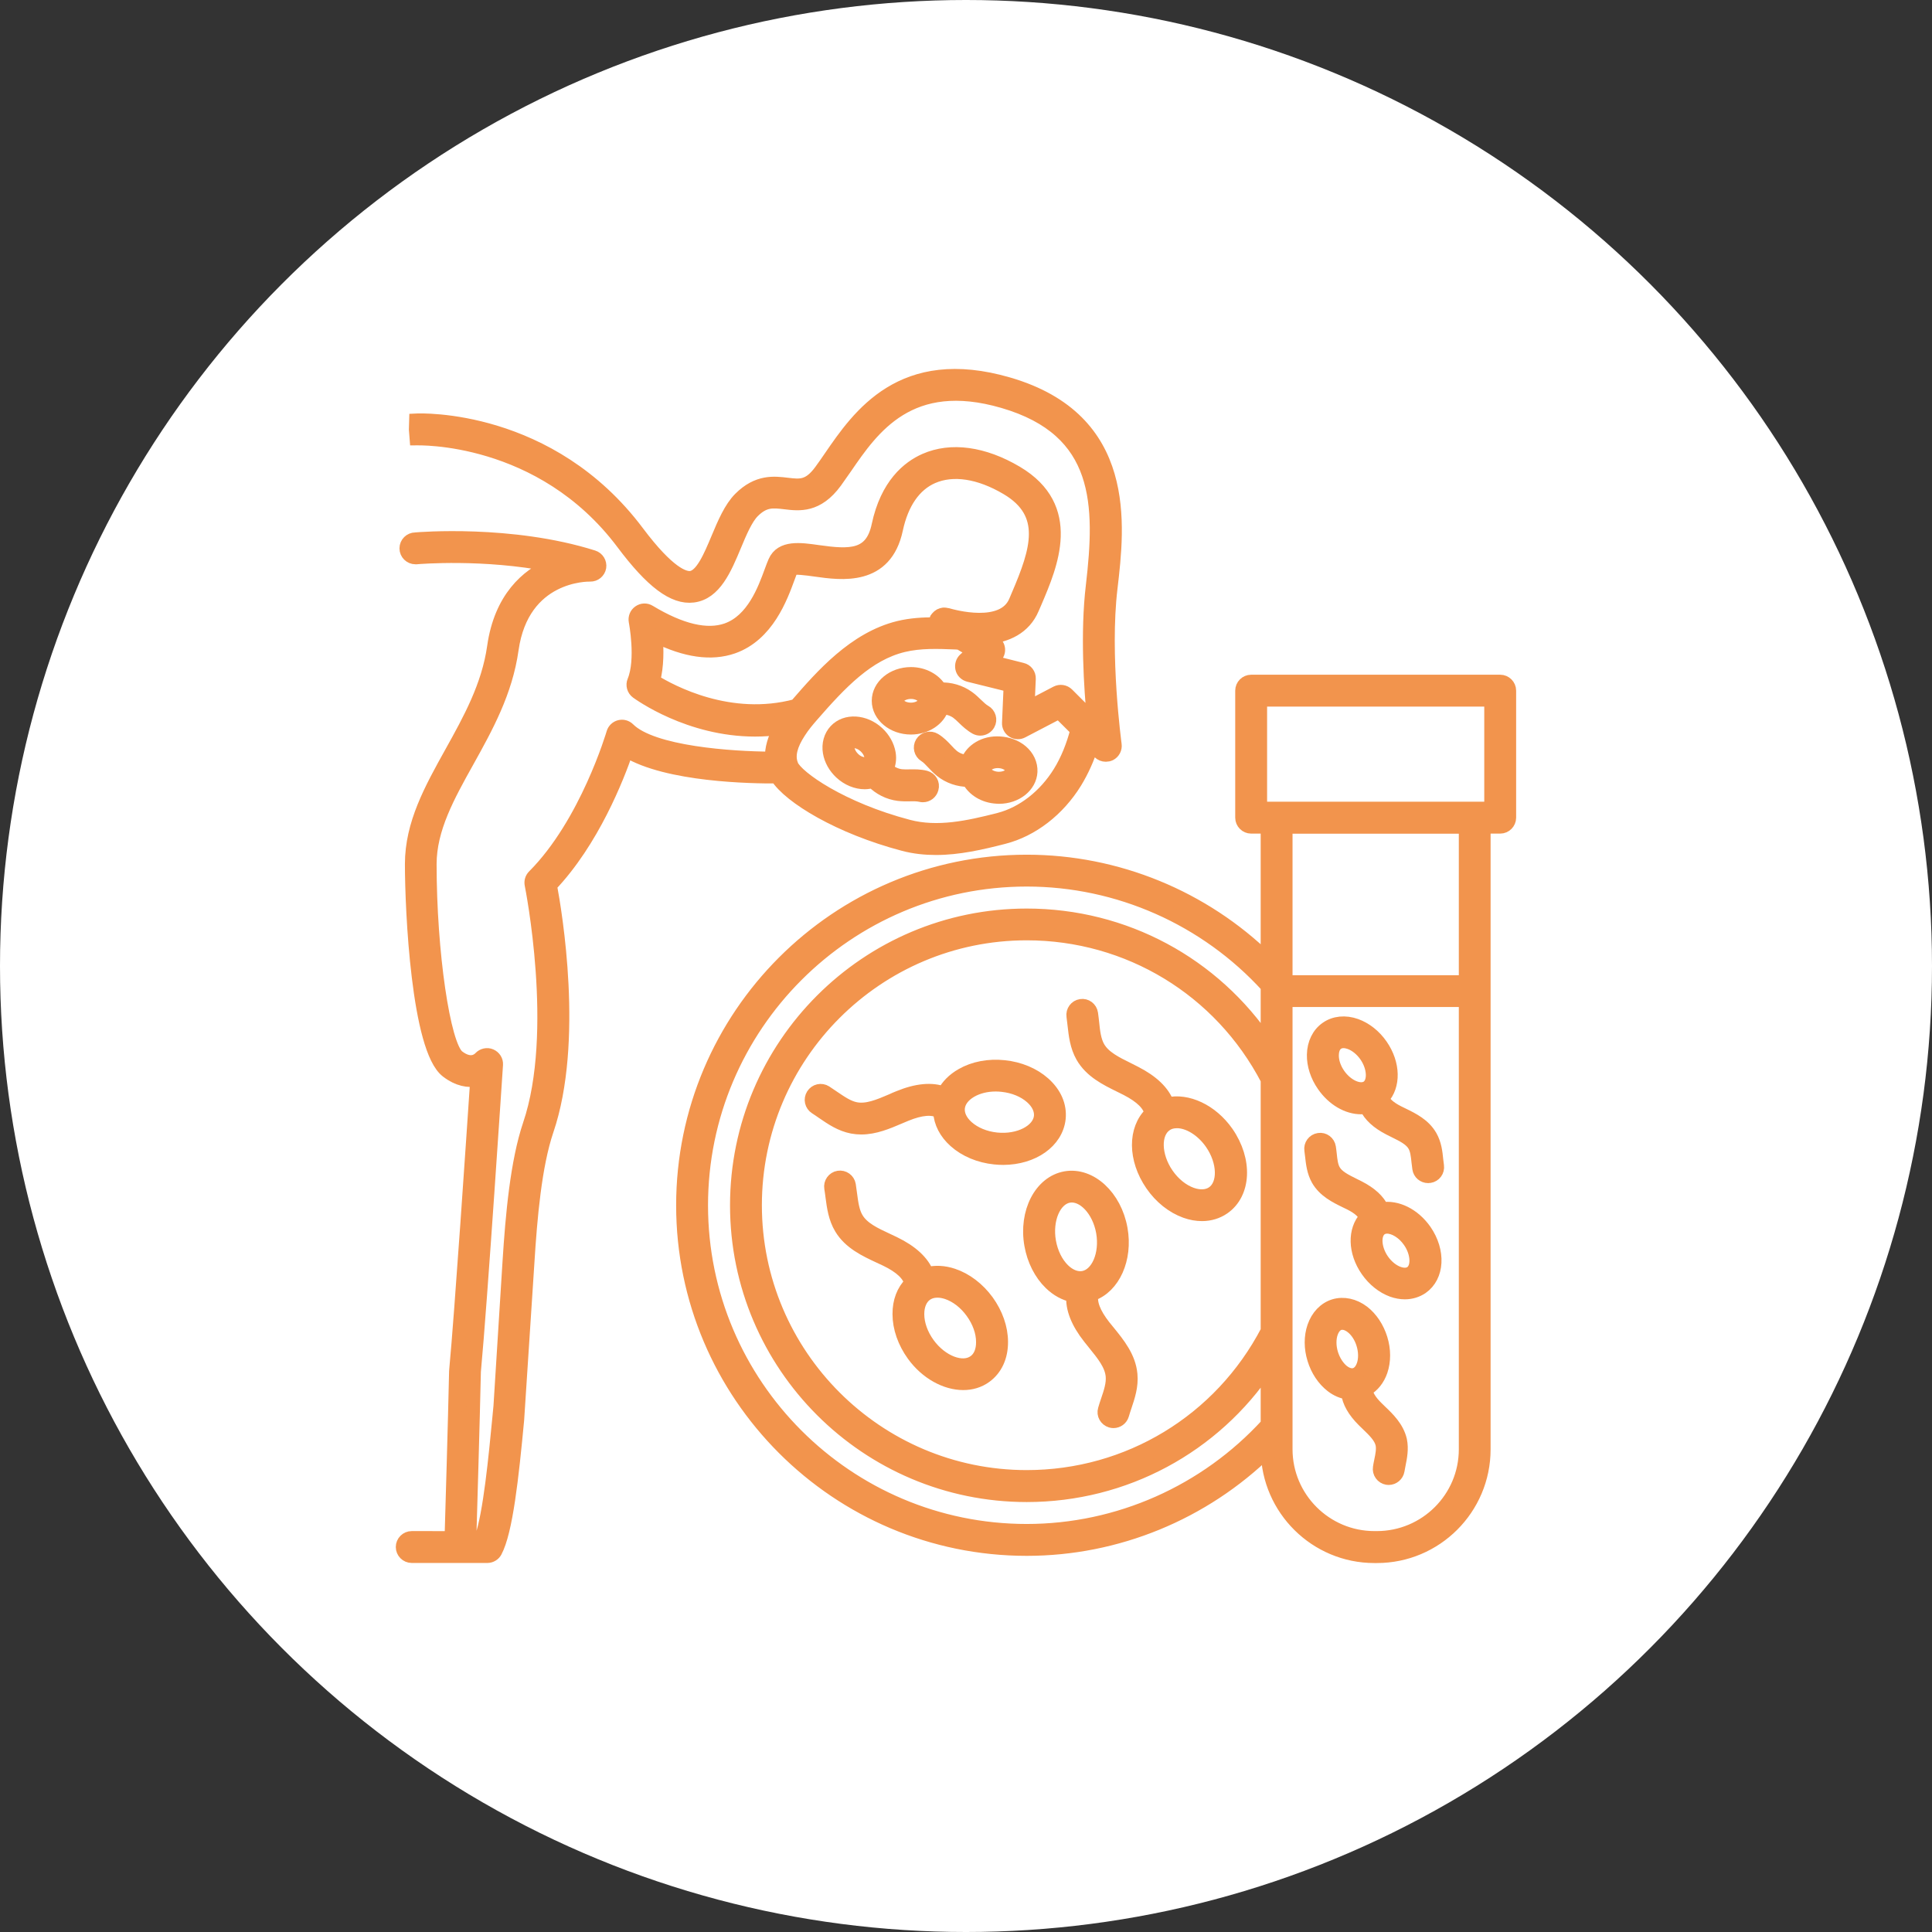 <svg width="72" height="72" viewBox="0 0 72 72" fill="none" xmlns="http://www.w3.org/2000/svg">
<rect x="0" y="0" width="72" height="72" fill="#333333" stroke="none"/>
<circle cx="36" cy="36" r="36" fill="white"/>
<path d="M28.95 28.946C29.434 29.709 31.284 30.837 33.676 31.466C34.078 31.572 34.48 31.613 34.883 31.613C35.721 31.613 36.557 31.424 37.409 31.204C38.464 30.933 39.434 30.183 40.073 29.149C40.327 28.733 40.537 28.269 40.695 27.767L40.967 28.039C41.032 28.104 41.121 28.138 41.211 28.138C41.263 28.138 41.314 28.128 41.366 28.104C41.496 28.039 41.572 27.894 41.551 27.75C41.548 27.716 41.097 24.416 41.397 21.913C41.672 19.565 42.132 15.633 37.578 14.309C33.611 13.154 32.005 15.495 30.943 17.042C30.819 17.224 30.699 17.396 30.585 17.551C30.145 18.149 29.822 18.111 29.338 18.053C28.846 17.994 28.238 17.919 27.578 18.579C27.224 18.933 26.983 19.507 26.749 20.064C26.471 20.727 26.158 21.477 25.745 21.528C25.498 21.559 24.917 21.377 23.759 19.834C20.49 15.474 15.684 15.65 15.498 15.66L15.488 16.004L15.515 16.348C15.564 16.348 20.17 16.186 23.209 20.239C24.295 21.69 25.11 22.295 25.831 22.205C26.636 22.105 27.017 21.201 27.382 20.325C27.588 19.83 27.805 19.318 28.062 19.06C28.485 18.637 28.808 18.678 29.252 18.73C29.788 18.795 30.458 18.878 31.135 17.953C31.252 17.791 31.376 17.613 31.507 17.424C32.514 15.956 33.896 13.945 37.385 14.962C41.077 16.035 41.066 18.823 40.716 21.827C40.506 23.584 40.644 25.66 40.76 26.856L39.777 25.873C39.67 25.767 39.506 25.743 39.375 25.811L38.303 26.372L38.351 25.296C38.358 25.131 38.251 24.986 38.09 24.949L36.897 24.649L37.093 24.474C37.175 24.402 37.217 24.292 37.206 24.185C37.196 24.079 37.134 23.979 37.038 23.924L36.766 23.763C37.509 23.701 38.172 23.395 38.475 22.68L38.575 22.45C39.176 21.044 40.087 18.919 37.88 17.61C36.653 16.884 35.443 16.719 34.474 17.146C33.858 17.417 33.054 18.06 32.731 19.583C32.483 20.755 31.682 20.731 30.486 20.562C29.816 20.466 29.122 20.37 28.874 20.934C28.833 21.026 28.788 21.147 28.736 21.288C28.485 21.975 28.063 23.127 27.083 23.471C26.344 23.728 25.375 23.502 24.196 22.79C24.079 22.718 23.931 22.725 23.821 22.804C23.707 22.883 23.656 23.02 23.68 23.151C23.683 23.165 23.958 24.581 23.625 25.385C23.563 25.53 23.611 25.701 23.738 25.794C23.835 25.863 25.677 27.2 28.138 27.2C28.441 27.2 28.757 27.18 29.077 27.131C28.85 27.53 28.743 27.908 28.757 28.262C27.275 28.255 24.309 28.059 23.422 27.173C23.336 27.087 23.212 27.052 23.092 27.083C22.975 27.114 22.883 27.203 22.848 27.32C22.838 27.355 21.858 30.686 19.895 32.652C19.813 32.734 19.778 32.851 19.802 32.965C19.813 33.02 20.906 38.468 19.733 41.913C19.266 43.298 19.087 45.278 18.977 47.031L18.64 52.404L18.596 52.864C18.465 54.225 18.255 56.439 17.936 57.316H17.502C17.533 56.25 17.63 53.022 17.671 51.115C17.915 48.526 18.489 39.764 18.496 39.675C18.506 39.53 18.42 39.396 18.286 39.338C18.152 39.279 17.994 39.317 17.894 39.424C17.819 39.503 17.54 39.74 17.069 39.379C16.53 38.963 16.021 35.477 16.021 32.205C16.021 30.885 16.698 29.665 17.417 28.376C18.125 27.104 18.854 25.791 19.077 24.203C19.476 21.394 21.892 21.422 21.992 21.425C22.167 21.429 22.312 21.308 22.343 21.14C22.37 20.972 22.27 20.806 22.105 20.755C19.056 19.793 15.605 20.081 15.481 20.092C15.292 20.092 15.137 20.247 15.137 20.436C15.137 20.625 15.292 20.779 15.481 20.779H15.519C15.636 20.769 18.028 20.57 20.534 21.061C19.654 21.446 18.661 22.285 18.403 24.104C18.197 25.564 17.499 26.823 16.822 28.04C16.059 29.411 15.34 30.704 15.34 32.202C15.34 33.942 15.581 39.091 16.657 39.919C17.076 40.243 17.465 40.298 17.774 40.236C17.636 42.288 17.193 48.898 16.99 51.06V51.071C16.99 51.074 16.987 51.078 16.987 51.084C16.945 53.003 16.849 56.265 16.818 57.31L15.344 57.309C15.155 57.309 15 57.464 15 57.653C15 57.842 15.155 57.997 15.344 57.997H18.163C18.29 57.997 18.407 57.925 18.465 57.815C18.864 57.059 19.08 55.069 19.283 52.923L19.665 47.066C19.771 45.358 19.94 43.436 20.383 42.126C21.507 38.826 20.696 34.003 20.507 33C22.081 31.346 23.009 28.981 23.353 27.977C24.869 28.905 28.028 28.953 28.95 28.947L28.95 28.946ZM37.653 25.546L37.592 26.939C37.585 27.062 37.647 27.179 37.75 27.244C37.853 27.31 37.983 27.317 38.093 27.258L39.468 26.54L40.139 27.207C39.987 27.791 39.774 28.324 39.489 28.785C38.943 29.668 38.121 30.308 37.237 30.538C36.072 30.837 34.934 31.081 33.852 30.796C31.356 30.142 29.696 28.97 29.503 28.52L29.493 28.523C29.489 28.509 29.489 28.496 29.482 28.482L29.489 28.479C29.372 28.149 29.468 27.76 29.785 27.276C29.929 27.049 30.108 26.839 30.245 26.681C31.328 25.436 32.332 24.378 33.662 24.055C34.295 23.903 34.944 23.927 35.632 23.955L35.763 23.965L36.289 24.274L35.959 24.57C35.862 24.656 35.825 24.787 35.852 24.91C35.879 25.034 35.979 25.13 36.103 25.162L37.653 25.546ZM24.35 25.371C24.498 24.828 24.488 24.185 24.447 23.707C25.55 24.257 26.512 24.391 27.31 24.113C28.596 23.663 29.104 22.267 29.379 21.517C29.424 21.394 29.465 21.284 29.5 21.205C29.592 21.126 30.091 21.198 30.387 21.239C31.363 21.377 33.002 21.61 33.401 19.723C33.611 18.744 34.075 18.07 34.749 17.774C35.512 17.441 36.498 17.588 37.53 18.2C39.094 19.128 38.664 20.493 37.942 22.177L37.843 22.411C37.385 23.497 35.512 22.968 35.299 22.906C35.288 22.903 35.281 22.906 35.271 22.903C35.24 22.896 35.209 22.892 35.175 22.892C35.165 22.892 35.154 22.896 35.148 22.896C35.113 22.903 35.079 22.91 35.048 22.927C35.041 22.93 35.034 22.934 35.027 22.937C34.996 22.954 34.969 22.978 34.945 23.006C34.938 23.013 34.934 23.02 34.927 23.027C34.917 23.04 34.903 23.051 34.893 23.068C34.883 23.085 34.883 23.102 34.876 23.123C34.872 23.126 34.869 23.13 34.869 23.137V23.151C34.862 23.185 34.859 23.219 34.859 23.25V23.254C34.408 23.254 33.951 23.278 33.497 23.388C31.844 23.79 30.617 25.203 29.723 26.23C29.706 26.251 29.685 26.275 29.665 26.299C27.203 26.959 25.017 25.784 24.35 25.371L24.35 25.371Z" fill="#F2944D" stroke="#F2944D" stroke-width="0.5"/>
<path d="M41.318 49.643C41.259 49.571 41.201 49.499 41.142 49.427C40.768 48.949 40.616 48.55 40.689 48.237C41.493 47.959 41.971 46.917 41.772 45.8C41.558 44.59 40.634 43.738 39.709 43.899C38.784 44.064 38.21 45.181 38.423 46.391C38.523 46.959 38.781 47.467 39.145 47.821C39.4 48.069 39.688 48.224 39.987 48.282C39.95 48.753 40.152 49.279 40.603 49.849C40.661 49.925 40.723 50.001 40.785 50.076C41.108 50.475 41.417 50.853 41.455 51.279C41.483 51.572 41.38 51.881 41.27 52.204C41.232 52.314 41.197 52.421 41.166 52.531C41.111 52.713 41.218 52.902 41.4 52.957C41.431 52.967 41.466 52.971 41.496 52.971C41.644 52.971 41.782 52.875 41.827 52.723C41.857 52.624 41.888 52.52 41.923 52.421C42.05 52.043 42.181 51.651 42.139 51.218C42.081 50.581 41.675 50.083 41.318 49.643L41.318 49.643ZM39.104 46.271C38.959 45.446 39.293 44.669 39.833 44.573C40.372 44.48 40.953 45.092 41.098 45.917C41.242 46.742 40.909 47.519 40.369 47.615C40.121 47.656 39.86 47.556 39.627 47.33C39.365 47.072 39.18 46.697 39.104 46.271V46.271Z" fill="#F2944D" stroke="#F2944D" stroke-width="0.5"/>
<path d="M43.511 41.146C43.349 40.699 42.944 40.307 42.297 39.977C42.211 39.932 42.125 39.891 42.039 39.846C41.579 39.619 41.142 39.406 40.929 39.032C40.785 38.777 40.747 38.454 40.713 38.114C40.699 38 40.689 37.883 40.671 37.77C40.644 37.581 40.468 37.45 40.283 37.481C40.094 37.509 39.967 37.684 39.994 37.87C40.008 37.973 40.022 38.079 40.032 38.186C40.077 38.581 40.121 38.99 40.338 39.372C40.657 39.929 41.232 40.211 41.744 40.462C41.826 40.503 41.909 40.544 41.991 40.585C42.538 40.867 42.84 41.169 42.899 41.486C42.276 42.08 42.273 43.194 42.929 44.146C43.256 44.621 43.703 44.975 44.184 45.147C44.394 45.222 44.6 45.257 44.796 45.257C45.088 45.257 45.363 45.174 45.597 45.013C46.381 44.469 46.436 43.239 45.724 42.211C45.147 41.386 44.243 40.977 43.511 41.146L43.511 41.146ZM45.154 42.607C45.628 43.294 45.652 44.14 45.199 44.453C44.996 44.593 44.714 44.611 44.408 44.504C44.061 44.38 43.734 44.116 43.49 43.762C43.016 43.074 42.992 42.228 43.445 41.916C43.562 41.833 43.703 41.795 43.858 41.795C44.284 41.792 44.803 42.098 45.154 42.607Z" fill="#F2944D" stroke="#F2944D" stroke-width="0.5"/>
<path d="M53.309 42.345C53.069 41.926 52.646 41.716 52.271 41.534L52.096 41.448C51.766 41.28 51.58 41.104 51.525 40.929C51.955 40.465 51.948 39.65 51.47 38.959C51.226 38.605 50.893 38.344 50.532 38.213C50.136 38.072 49.738 38.11 49.439 38.32C49.139 38.526 48.961 38.887 48.954 39.307C48.947 39.688 49.078 40.094 49.322 40.444C49.69 40.977 50.226 41.276 50.721 41.276C50.786 41.276 50.848 41.269 50.91 41.259C51.051 41.565 51.34 41.833 51.783 42.06C51.845 42.091 51.907 42.122 51.969 42.153C52.282 42.308 52.577 42.452 52.711 42.689C52.804 42.851 52.828 43.067 52.852 43.301C52.863 43.383 52.87 43.466 52.883 43.548C52.907 43.72 53.055 43.841 53.224 43.841C53.241 43.841 53.258 43.841 53.275 43.837C53.464 43.81 53.591 43.635 53.564 43.449C53.554 43.377 53.547 43.301 53.536 43.225C53.509 42.947 53.474 42.631 53.309 42.345L53.309 42.345ZM49.889 40.049C49.727 39.819 49.638 39.551 49.645 39.313C49.648 39.2 49.672 38.99 49.834 38.88C49.906 38.829 49.989 38.811 50.068 38.811C50.16 38.811 50.246 38.835 50.305 38.856C50.528 38.935 50.748 39.114 50.907 39.344C51.209 39.781 51.233 40.324 50.965 40.513C50.693 40.702 50.192 40.486 49.889 40.049L49.889 40.049Z" fill="#F2944D" stroke="#F2944D" stroke-width="0.5"/>
<path d="M51.509 45.054C51.372 44.748 51.079 44.477 50.636 44.25C50.574 44.219 50.512 44.188 50.45 44.157C50.138 44.002 49.842 43.858 49.708 43.62C49.615 43.459 49.591 43.239 49.567 43.009C49.556 42.926 49.55 42.844 49.536 42.761C49.508 42.572 49.333 42.441 49.148 42.472C48.958 42.5 48.831 42.675 48.859 42.861C48.869 42.933 48.876 43.009 48.886 43.081C48.917 43.359 48.952 43.672 49.113 43.957C49.354 44.377 49.776 44.586 50.151 44.769L50.326 44.854C50.656 45.023 50.842 45.198 50.897 45.373C50.467 45.838 50.474 46.652 50.956 47.343C51.2 47.694 51.533 47.959 51.891 48.089C52.049 48.144 52.203 48.172 52.355 48.172C52.585 48.172 52.801 48.106 52.984 47.983C53.585 47.567 53.637 46.632 53.1 45.858C52.681 45.264 52.052 44.965 51.509 45.054L51.509 45.054ZM52.589 47.426C52.43 47.536 52.224 47.488 52.117 47.45C51.894 47.371 51.674 47.192 51.516 46.962C51.214 46.525 51.189 45.982 51.458 45.793C51.523 45.748 51.605 45.724 51.691 45.724C51.963 45.724 52.303 45.927 52.53 46.257C52.832 46.69 52.86 47.237 52.589 47.426H52.589Z" fill="#F2944D" stroke="#F2944D" stroke-width="0.5"/>
<path d="M51.436 52.59L51.299 52.456C51.037 52.195 50.91 51.972 50.914 51.783C51.161 51.642 51.357 51.401 51.464 51.088C51.587 50.727 51.587 50.301 51.46 49.892C51.333 49.483 51.099 49.129 50.797 48.895C50.463 48.641 50.071 48.558 49.724 48.661C49.373 48.768 49.099 49.057 48.964 49.452C48.841 49.813 48.841 50.239 48.968 50.648C49.092 51.057 49.329 51.411 49.631 51.645C49.817 51.79 50.023 51.876 50.229 51.906C50.267 52.24 50.463 52.587 50.817 52.938C50.865 52.986 50.913 53.034 50.965 53.082C51.216 53.323 51.453 53.553 51.511 53.821C51.549 54.003 51.508 54.22 51.46 54.447C51.443 54.529 51.426 54.612 51.415 54.691C51.384 54.876 51.511 55.055 51.697 55.086C51.718 55.09 51.735 55.09 51.752 55.09C51.917 55.09 52.065 54.969 52.093 54.801C52.106 54.729 52.12 54.653 52.134 54.581C52.189 54.309 52.251 54 52.185 53.677C52.075 53.206 51.739 52.879 51.436 52.59L51.436 52.59ZM49.621 50.452C49.539 50.184 49.535 49.899 49.611 49.675C49.648 49.565 49.738 49.376 49.92 49.321C49.954 49.311 49.992 49.308 50.027 49.308C50.171 49.308 50.302 49.39 50.374 49.445C50.563 49.59 50.718 49.827 50.797 50.095C50.879 50.363 50.883 50.648 50.807 50.872C50.769 50.982 50.68 51.171 50.494 51.226C50.309 51.281 50.13 51.174 50.041 51.105C49.858 50.958 49.704 50.72 49.621 50.452L49.621 50.452Z" fill="#F2944D" stroke="#F2944D" stroke-width="0.5"/>
<path d="M35.515 47.522C35.178 47.409 34.848 47.395 34.556 47.471C34.384 47.031 33.972 46.646 33.319 46.33C33.233 46.288 33.147 46.247 33.057 46.206C32.59 45.989 32.15 45.783 31.93 45.415C31.778 45.164 31.737 44.841 31.692 44.504C31.679 44.391 31.662 44.274 31.644 44.16C31.613 43.975 31.435 43.848 31.249 43.879C31.064 43.909 30.936 44.088 30.967 44.274C30.985 44.377 30.998 44.483 31.012 44.59C31.064 44.985 31.119 45.395 31.342 45.766C31.672 46.316 32.256 46.587 32.772 46.828C32.854 46.866 32.94 46.907 33.023 46.945C33.569 47.209 33.879 47.502 33.948 47.818C33.662 48.1 33.508 48.502 33.511 48.973C33.511 49.485 33.7 50.021 34.037 50.489C34.529 51.169 35.251 51.554 35.897 51.554C36.196 51.554 36.481 51.472 36.722 51.297C37.107 51.018 37.32 50.561 37.316 50.008C37.316 49.495 37.127 48.959 36.79 48.492C36.453 48.031 36 47.684 35.515 47.522L35.515 47.522ZM36.316 50.743C35.873 51.066 35.082 50.764 34.59 50.087C34.336 49.736 34.195 49.341 34.195 48.973C34.195 48.646 34.305 48.389 34.504 48.241C34.625 48.155 34.769 48.11 34.934 48.11C35.048 48.11 35.168 48.131 35.295 48.172C35.642 48.289 35.975 48.543 36.23 48.897C36.484 49.248 36.625 49.643 36.625 50.011C36.629 50.338 36.519 50.599 36.316 50.743L36.316 50.743Z" fill="#F2944D" stroke="#F2944D" stroke-width="0.5"/>
<path d="M39.465 41.682C39.513 41.208 39.314 40.747 38.901 40.379C38.519 40.039 37.994 39.819 37.423 39.76C36.849 39.698 36.292 39.805 35.849 40.059C35.539 40.235 35.309 40.468 35.171 40.74C34.728 40.572 34.168 40.623 33.497 40.898C33.408 40.932 33.322 40.97 33.233 41.012C32.758 41.215 32.311 41.404 31.892 41.324C31.603 41.269 31.338 41.084 31.053 40.891C30.957 40.826 30.864 40.761 30.768 40.699C30.606 40.596 30.396 40.644 30.293 40.805C30.19 40.967 30.238 41.177 30.4 41.28C30.489 41.338 30.579 41.397 30.665 41.459C30.995 41.685 31.332 41.916 31.761 41.998C31.875 42.019 31.985 42.029 32.098 42.029C32.603 42.029 33.078 41.826 33.504 41.644C33.59 41.606 33.676 41.572 33.758 41.537C34.322 41.307 34.745 41.273 35.027 41.431C35.047 41.83 35.243 42.215 35.594 42.527C35.975 42.868 36.501 43.088 37.072 43.146C37.179 43.157 37.288 43.163 37.392 43.163C38.489 43.157 39.372 42.548 39.465 41.682L39.465 41.682ZM37.138 42.455C36.708 42.411 36.319 42.249 36.044 42.005C35.8 41.788 35.684 41.534 35.708 41.287C35.735 41.039 35.904 40.816 36.185 40.654C36.443 40.506 36.763 40.427 37.107 40.427C37.186 40.427 37.268 40.431 37.351 40.441C37.781 40.486 38.169 40.647 38.444 40.891C38.688 41.108 38.805 41.362 38.781 41.61C38.722 42.156 37.969 42.541 37.138 42.455L37.138 42.455Z" fill="#F2944D" stroke="#F2944D" stroke-width="0.5"/>
<path d="M55.908 25.395H46.627C46.438 25.395 46.283 25.55 46.283 25.739V30.472C46.283 30.661 46.438 30.816 46.627 30.816H47.232V35.766C44.843 33.428 41.622 32.102 38.264 32.102C31.196 32.102 25.448 37.853 25.448 44.92C25.448 51.984 31.199 57.732 38.264 57.732C41.625 57.732 44.846 56.401 47.235 54.064C47.263 56.24 49.04 58 51.219 58H51.312C53.512 58 55.3 56.212 55.3 54.012V30.816H55.908C56.097 30.816 56.252 30.661 56.252 30.472L56.252 25.739C56.252 25.549 56.097 25.395 55.908 25.395L55.908 25.395ZM47.232 49.598C45.482 52.953 42.051 55.036 38.263 55.036C32.684 55.036 28.143 50.495 28.143 44.916C28.143 39.334 32.684 34.793 38.263 34.793C42.055 34.793 45.482 36.876 47.232 40.235V49.598ZM38.263 57.044C31.574 57.044 26.136 51.606 26.136 44.92C26.136 38.231 31.577 32.789 38.263 32.789C41.673 32.789 44.932 34.233 47.232 36.756V38.897C45.238 35.917 41.911 34.109 38.263 34.109C32.303 34.109 27.456 38.959 27.456 44.92C27.456 50.881 32.303 55.727 38.263 55.727C41.911 55.727 45.242 53.919 47.232 50.942V53.08C44.932 55.596 41.674 57.044 38.263 57.044V57.044ZM51.312 57.309H51.219C49.401 57.309 47.919 55.827 47.919 54.009V53.201V53.187V49.712V49.702V40.132V40.121V37.278H54.616V54.009C54.616 55.831 53.134 57.309 51.312 57.309L51.312 57.309ZM54.616 36.594H47.919V30.819H54.616V36.594ZM55.564 30.128H46.971V26.082H55.564V30.128Z" fill="#F2944D" stroke="#F2944D" stroke-width="0.5"/>
<path d="M35.034 25.684C34.838 25.347 34.425 25.11 33.948 25.11C33.281 25.11 32.738 25.56 32.738 26.117C32.738 26.67 33.281 27.124 33.948 27.124C34.508 27.124 34.979 26.804 35.113 26.371C35.313 26.371 35.512 26.433 35.67 26.546C35.749 26.605 35.828 26.677 35.907 26.756C36.034 26.88 36.182 27.02 36.368 27.124C36.419 27.151 36.478 27.165 36.533 27.165C36.653 27.165 36.773 27.099 36.835 26.986C36.928 26.821 36.866 26.611 36.701 26.519C36.595 26.46 36.495 26.364 36.388 26.261C36.292 26.168 36.196 26.075 36.076 25.989C35.776 25.773 35.402 25.666 35.034 25.684L35.034 25.684ZM33.948 26.436C33.648 26.436 33.425 26.268 33.425 26.117C33.425 25.965 33.648 25.797 33.948 25.797C34.195 25.797 34.384 25.911 34.446 26.034C34.443 26.072 34.443 26.113 34.453 26.151C34.453 26.158 34.46 26.162 34.46 26.165C34.419 26.302 34.212 26.436 33.948 26.436L33.948 26.436Z" fill="#F2944D" stroke="#F2944D" stroke-width="0.5"/>
<path d="M36.052 28.382C35.852 28.372 35.656 28.303 35.502 28.179C35.426 28.117 35.35 28.038 35.275 27.956C35.151 27.825 35.014 27.677 34.831 27.567C34.67 27.468 34.457 27.519 34.357 27.681C34.257 27.842 34.309 28.056 34.471 28.155C34.574 28.217 34.67 28.32 34.773 28.43C34.862 28.526 34.959 28.626 35.072 28.719C35.361 28.953 35.729 29.076 36.096 29.076C36.275 29.424 36.674 29.678 37.155 29.702C37.179 29.702 37.203 29.706 37.227 29.706C37.863 29.706 38.386 29.293 38.413 28.76C38.427 28.478 38.3 28.2 38.063 28C37.846 27.818 37.561 27.712 37.255 27.695C36.691 27.657 36.21 27.956 36.052 28.382L36.052 28.382ZM37.179 28.375H37.217C37.372 28.382 37.516 28.434 37.616 28.52C37.657 28.554 37.729 28.63 37.726 28.719C37.719 28.87 37.488 29.025 37.189 29.011C36.945 28.997 36.756 28.877 36.701 28.75C36.708 28.712 36.708 28.671 36.701 28.633C36.701 28.63 36.698 28.63 36.698 28.626C36.739 28.496 36.928 28.375 37.179 28.375L37.179 28.375Z" fill="#F2944D" stroke="#F2944D" stroke-width="0.5"/>
<path d="M34.487 28.967C34.281 28.915 34.078 28.919 33.9 28.922C33.786 28.925 33.68 28.925 33.58 28.915C33.384 28.891 33.198 28.798 33.051 28.664C33.133 28.489 33.167 28.286 33.13 28.073C33.081 27.794 32.934 27.53 32.71 27.32C32.222 26.866 31.517 26.825 31.139 27.231C30.947 27.437 30.864 27.733 30.916 28.038C30.964 28.317 31.112 28.581 31.335 28.791C31.596 29.035 31.923 29.163 32.226 29.163C32.329 29.163 32.425 29.145 32.518 29.114C32.776 29.379 33.119 29.554 33.487 29.599C33.632 29.616 33.769 29.616 33.903 29.613C34.051 29.609 34.192 29.609 34.309 29.637C34.336 29.644 34.367 29.647 34.395 29.647C34.549 29.647 34.687 29.544 34.728 29.389C34.783 29.201 34.673 29.015 34.487 28.967L34.487 28.967ZM31.813 28.283C31.7 28.176 31.624 28.045 31.6 27.918C31.59 27.863 31.586 27.76 31.648 27.695C31.751 27.585 32.03 27.616 32.246 27.819C32.36 27.925 32.435 28.056 32.459 28.183C32.466 28.227 32.47 28.303 32.439 28.365C32.435 28.369 32.428 28.369 32.425 28.372C32.397 28.389 32.373 28.417 32.353 28.441C32.226 28.499 31.999 28.461 31.813 28.283L31.813 28.283Z" fill="#F2944D" stroke="#F2944D" stroke-width="0.5"/>
</svg>
